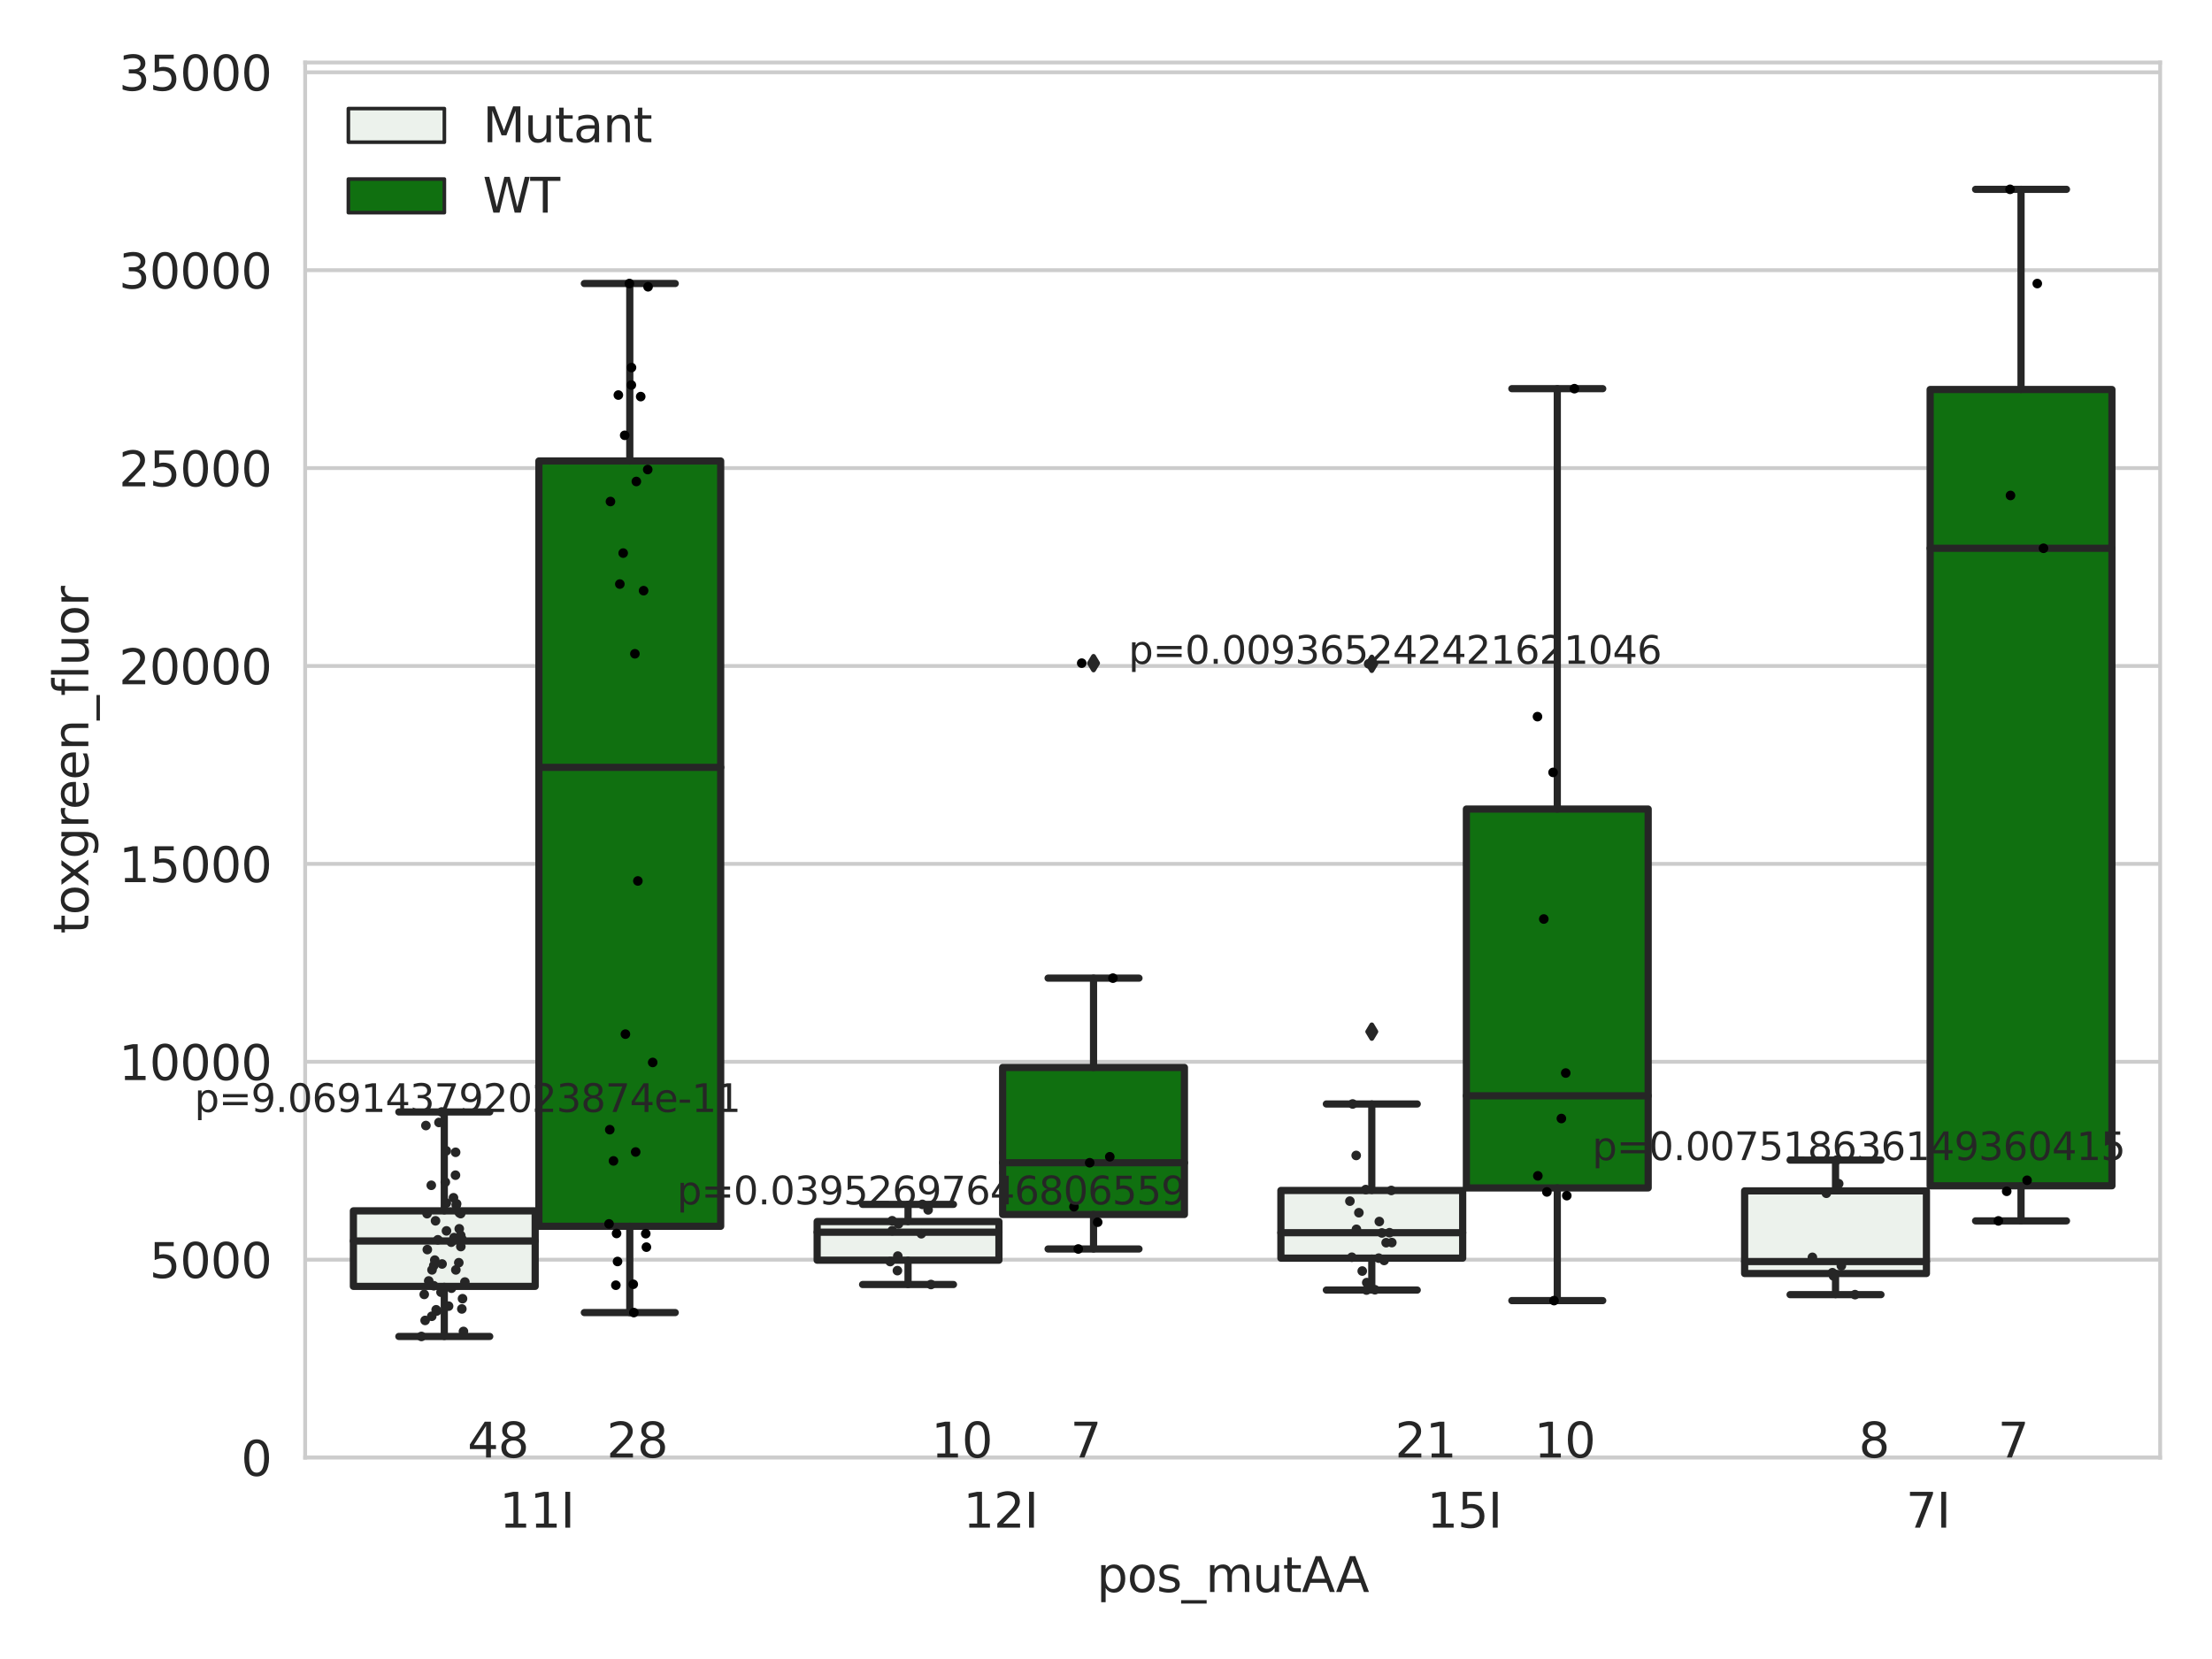 <?xml version="1.0" encoding="utf-8" standalone="no"?>
<!DOCTYPE svg PUBLIC "-//W3C//DTD SVG 1.1//EN"
  "http://www.w3.org/Graphics/SVG/1.1/DTD/svg11.dtd">
<svg xmlns:xlink="http://www.w3.org/1999/xlink" width="460.8pt" height="345.6pt" viewBox="0 0 460.8 345.6" xmlns="http://www.w3.org/2000/svg" version="1.1">
 <defs>
  <style type="text/css">*{stroke-linejoin: round; stroke-linecap: butt}</style>
 </defs>
 <g id="figure_1">
  <g id="patch_1">
   <path d="M 0 345.6 
L 460.8 345.6 
L 460.8 0 
L 0 0 
z
" style="fill: #ffffff"/>
  </g>
  <g id="axes_1">
   <g id="patch_2">
    <path d="M 63.571 303.64 
L 450 303.64 
L 450 13.022 
L 63.571 13.022 
z
" style="fill: #ffffff"/>
   </g>
   <g id="matplotlib.axis_1">
    <g id="xtick_1">
     <g id="text_1">
      <!-- 11I -->
      <g style="fill: #262626" transform="translate(104.037 318.238) scale(0.1 -0.1)">
       <defs>
        <path id="DejaVuSans-31" d="M 794 531 
L 1825 531 
L 1825 4091 
L 703 3866 
L 703 4441 
L 1819 4666 
L 2450 4666 
L 2450 531 
L 3481 531 
L 3481 0 
L 794 0 
L 794 531 
z
" transform="scale(0.016)"/>
        <path id="DejaVuSans-49" d="M 628 4666 
L 1259 4666 
L 1259 0 
L 628 0 
L 628 4666 
z
" transform="scale(0.016)"/>
       </defs>
       <use xlink:href="#DejaVuSans-31"/>
       <use xlink:href="#DejaVuSans-31" x="63.623"/>
       <use xlink:href="#DejaVuSans-49" x="127.246"/>
      </g>
     </g>
    </g>
    <g id="xtick_2">
     <g id="text_2">
      <!-- 12I -->
      <g style="fill: #262626" transform="translate(200.645 318.238) scale(0.1 -0.1)">
       <defs>
        <path id="DejaVuSans-32" d="M 1228 531 
L 3431 531 
L 3431 0 
L 469 0 
L 469 531 
Q 828 903 1448 1529 
Q 2069 2156 2228 2338 
Q 2531 2678 2651 2914 
Q 2772 3150 2772 3378 
Q 2772 3750 2511 3984 
Q 2250 4219 1831 4219 
Q 1534 4219 1204 4116 
Q 875 4013 500 3803 
L 500 4441 
Q 881 4594 1212 4672 
Q 1544 4750 1819 4750 
Q 2544 4750 2975 4387 
Q 3406 4025 3406 3419 
Q 3406 3131 3298 2873 
Q 3191 2616 2906 2266 
Q 2828 2175 2409 1742 
Q 1991 1309 1228 531 
z
" transform="scale(0.016)"/>
       </defs>
       <use xlink:href="#DejaVuSans-31"/>
       <use xlink:href="#DejaVuSans-32" x="63.623"/>
       <use xlink:href="#DejaVuSans-49" x="127.246"/>
      </g>
     </g>
    </g>
    <g id="xtick_3">
     <g id="text_3">
      <!-- 15I -->
      <g style="fill: #262626" transform="translate(297.252 318.238) scale(0.1 -0.1)">
       <defs>
        <path id="DejaVuSans-35" d="M 691 4666 
L 3169 4666 
L 3169 4134 
L 1269 4134 
L 1269 2991 
Q 1406 3038 1543 3061 
Q 1681 3084 1819 3084 
Q 2600 3084 3056 2656 
Q 3513 2228 3513 1497 
Q 3513 744 3044 326 
Q 2575 -91 1722 -91 
Q 1428 -91 1123 -41 
Q 819 9 494 109 
L 494 744 
Q 775 591 1075 516 
Q 1375 441 1709 441 
Q 2250 441 2565 725 
Q 2881 1009 2881 1497 
Q 2881 1984 2565 2268 
Q 2250 2553 1709 2553 
Q 1456 2553 1204 2497 
Q 953 2441 691 2322 
L 691 4666 
z
" transform="scale(0.016)"/>
       </defs>
       <use xlink:href="#DejaVuSans-31"/>
       <use xlink:href="#DejaVuSans-35" x="63.623"/>
       <use xlink:href="#DejaVuSans-49" x="127.246"/>
      </g>
     </g>
    </g>
    <g id="xtick_4">
     <g id="text_4">
      <!-- 7I -->
      <g style="fill: #262626" transform="translate(397.04 318.238) scale(0.1 -0.1)">
       <defs>
        <path id="DejaVuSans-37" d="M 525 4666 
L 3525 4666 
L 3525 4397 
L 1831 0 
L 1172 0 
L 2766 4134 
L 525 4134 
L 525 4666 
z
" transform="scale(0.016)"/>
       </defs>
       <use xlink:href="#DejaVuSans-37"/>
       <use xlink:href="#DejaVuSans-49" x="63.623"/>
      </g>
     </g>
    </g>
    <g id="text_5">
     <!-- pos_mutAA -->
     <g style="fill: #262626" transform="translate(228.47 331.638) scale(0.1 -0.1)">
      <defs>
       <path id="DejaVuSans-70" d="M 1159 525 
L 1159 -1331 
L 581 -1331 
L 581 3500 
L 1159 3500 
L 1159 2969 
Q 1341 3281 1617 3432 
Q 1894 3584 2278 3584 
Q 2916 3584 3314 3078 
Q 3713 2572 3713 1747 
Q 3713 922 3314 415 
Q 2916 -91 2278 -91 
Q 1894 -91 1617 61 
Q 1341 213 1159 525 
z
M 3116 1747 
Q 3116 2381 2855 2742 
Q 2594 3103 2138 3103 
Q 1681 3103 1420 2742 
Q 1159 2381 1159 1747 
Q 1159 1113 1420 752 
Q 1681 391 2138 391 
Q 2594 391 2855 752 
Q 3116 1113 3116 1747 
z
" transform="scale(0.016)"/>
       <path id="DejaVuSans-6f" d="M 1959 3097 
Q 1497 3097 1228 2736 
Q 959 2375 959 1747 
Q 959 1119 1226 758 
Q 1494 397 1959 397 
Q 2419 397 2687 759 
Q 2956 1122 2956 1747 
Q 2956 2369 2687 2733 
Q 2419 3097 1959 3097 
z
M 1959 3584 
Q 2709 3584 3137 3096 
Q 3566 2609 3566 1747 
Q 3566 888 3137 398 
Q 2709 -91 1959 -91 
Q 1206 -91 779 398 
Q 353 888 353 1747 
Q 353 2609 779 3096 
Q 1206 3584 1959 3584 
z
" transform="scale(0.016)"/>
       <path id="DejaVuSans-73" d="M 2834 3397 
L 2834 2853 
Q 2591 2978 2328 3040 
Q 2066 3103 1784 3103 
Q 1356 3103 1142 2972 
Q 928 2841 928 2578 
Q 928 2378 1081 2264 
Q 1234 2150 1697 2047 
L 1894 2003 
Q 2506 1872 2764 1633 
Q 3022 1394 3022 966 
Q 3022 478 2636 193 
Q 2250 -91 1575 -91 
Q 1294 -91 989 -36 
Q 684 19 347 128 
L 347 722 
Q 666 556 975 473 
Q 1284 391 1588 391 
Q 1994 391 2212 530 
Q 2431 669 2431 922 
Q 2431 1156 2273 1281 
Q 2116 1406 1581 1522 
L 1381 1569 
Q 847 1681 609 1914 
Q 372 2147 372 2553 
Q 372 3047 722 3315 
Q 1072 3584 1716 3584 
Q 2034 3584 2315 3537 
Q 2597 3491 2834 3397 
z
" transform="scale(0.016)"/>
       <path id="DejaVuSans-5f" d="M 3263 -1063 
L 3263 -1509 
L -63 -1509 
L -63 -1063 
L 3263 -1063 
z
" transform="scale(0.016)"/>
       <path id="DejaVuSans-6d" d="M 3328 2828 
Q 3544 3216 3844 3400 
Q 4144 3584 4550 3584 
Q 5097 3584 5394 3201 
Q 5691 2819 5691 2113 
L 5691 0 
L 5113 0 
L 5113 2094 
Q 5113 2597 4934 2840 
Q 4756 3084 4391 3084 
Q 3944 3084 3684 2787 
Q 3425 2491 3425 1978 
L 3425 0 
L 2847 0 
L 2847 2094 
Q 2847 2600 2669 2842 
Q 2491 3084 2119 3084 
Q 1678 3084 1418 2786 
Q 1159 2488 1159 1978 
L 1159 0 
L 581 0 
L 581 3500 
L 1159 3500 
L 1159 2956 
Q 1356 3278 1631 3431 
Q 1906 3584 2284 3584 
Q 2666 3584 2933 3390 
Q 3200 3197 3328 2828 
z
" transform="scale(0.016)"/>
       <path id="DejaVuSans-75" d="M 544 1381 
L 544 3500 
L 1119 3500 
L 1119 1403 
Q 1119 906 1312 657 
Q 1506 409 1894 409 
Q 2359 409 2629 706 
Q 2900 1003 2900 1516 
L 2900 3500 
L 3475 3500 
L 3475 0 
L 2900 0 
L 2900 538 
Q 2691 219 2414 64 
Q 2138 -91 1772 -91 
Q 1169 -91 856 284 
Q 544 659 544 1381 
z
M 1991 3584 
L 1991 3584 
z
" transform="scale(0.016)"/>
       <path id="DejaVuSans-74" d="M 1172 4494 
L 1172 3500 
L 2356 3500 
L 2356 3053 
L 1172 3053 
L 1172 1153 
Q 1172 725 1289 603 
Q 1406 481 1766 481 
L 2356 481 
L 2356 0 
L 1766 0 
Q 1100 0 847 248 
Q 594 497 594 1153 
L 594 3053 
L 172 3053 
L 172 3500 
L 594 3500 
L 594 4494 
L 1172 4494 
z
" transform="scale(0.016)"/>
       <path id="DejaVuSans-41" d="M 2188 4044 
L 1331 1722 
L 3047 1722 
L 2188 4044 
z
M 1831 4666 
L 2547 4666 
L 4325 0 
L 3669 0 
L 3244 1197 
L 1141 1197 
L 716 0 
L 50 0 
L 1831 4666 
z
" transform="scale(0.016)"/>
      </defs>
      <use xlink:href="#DejaVuSans-70"/>
      <use xlink:href="#DejaVuSans-6f" x="63.477"/>
      <use xlink:href="#DejaVuSans-73" x="124.658"/>
      <use xlink:href="#DejaVuSans-5f" x="176.758"/>
      <use xlink:href="#DejaVuSans-6d" x="226.758"/>
      <use xlink:href="#DejaVuSans-75" x="324.17"/>
      <use xlink:href="#DejaVuSans-74" x="387.549"/>
      <use xlink:href="#DejaVuSans-41" x="426.758"/>
      <use xlink:href="#DejaVuSans-41" x="497.916"/>
     </g>
    </g>
   </g>
   <g id="matplotlib.axis_2">
    <g id="ytick_1">
     <g id="line2d_1">
      <path d="M 63.571 303.64 
L 450 303.64 
" clip-path="url(#p05a8612103)" style="fill: none; stroke: #cccccc; stroke-width: 0.8; stroke-linecap: round"/>
     </g>
     <g id="text_6">
      <!-- 0 -->
      <g style="fill: #262626" transform="translate(50.209 307.439) scale(0.1 -0.1)">
       <defs>
        <path id="DejaVuSans-30" d="M 2034 4250 
Q 1547 4250 1301 3770 
Q 1056 3291 1056 2328 
Q 1056 1369 1301 889 
Q 1547 409 2034 409 
Q 2525 409 2770 889 
Q 3016 1369 3016 2328 
Q 3016 3291 2770 3770 
Q 2525 4250 2034 4250 
z
M 2034 4750 
Q 2819 4750 3233 4129 
Q 3647 3509 3647 2328 
Q 3647 1150 3233 529 
Q 2819 -91 2034 -91 
Q 1250 -91 836 529 
Q 422 1150 422 2328 
Q 422 3509 836 4129 
Q 1250 4750 2034 4750 
z
" transform="scale(0.016)"/>
       </defs>
       <use xlink:href="#DejaVuSans-30"/>
      </g>
     </g>
    </g>
    <g id="ytick_2">
     <g id="line2d_2">
      <path d="M 63.571 262.414 
L 450 262.414 
" clip-path="url(#p05a8612103)" style="fill: none; stroke: #cccccc; stroke-width: 0.8; stroke-linecap: round"/>
     </g>
     <g id="text_7">
      <!-- 5000 -->
      <g style="fill: #262626" transform="translate(31.121 266.214) scale(0.1 -0.1)">
       <use xlink:href="#DejaVuSans-35"/>
       <use xlink:href="#DejaVuSans-30" x="63.623"/>
       <use xlink:href="#DejaVuSans-30" x="127.246"/>
       <use xlink:href="#DejaVuSans-30" x="190.869"/>
      </g>
     </g>
    </g>
    <g id="ytick_3">
     <g id="line2d_3">
      <path d="M 63.571 221.189 
L 450 221.189 
" clip-path="url(#p05a8612103)" style="fill: none; stroke: #cccccc; stroke-width: 0.8; stroke-linecap: round"/>
     </g>
     <g id="text_8">
      <!-- 10000 -->
      <g style="fill: #262626" transform="translate(24.759 224.988) scale(0.1 -0.1)">
       <use xlink:href="#DejaVuSans-31"/>
       <use xlink:href="#DejaVuSans-30" x="63.623"/>
       <use xlink:href="#DejaVuSans-30" x="127.246"/>
       <use xlink:href="#DejaVuSans-30" x="190.869"/>
       <use xlink:href="#DejaVuSans-30" x="254.492"/>
      </g>
     </g>
    </g>
    <g id="ytick_4">
     <g id="line2d_4">
      <path d="M 63.571 179.963 
L 450 179.963 
" clip-path="url(#p05a8612103)" style="fill: none; stroke: #cccccc; stroke-width: 0.8; stroke-linecap: round"/>
     </g>
     <g id="text_9">
      <!-- 15000 -->
      <g style="fill: #262626" transform="translate(24.759 183.762) scale(0.1 -0.1)">
       <use xlink:href="#DejaVuSans-31"/>
       <use xlink:href="#DejaVuSans-35" x="63.623"/>
       <use xlink:href="#DejaVuSans-30" x="127.246"/>
       <use xlink:href="#DejaVuSans-30" x="190.869"/>
       <use xlink:href="#DejaVuSans-30" x="254.492"/>
      </g>
     </g>
    </g>
    <g id="ytick_5">
     <g id="line2d_5">
      <path d="M 63.571 138.738 
L 450 138.738 
" clip-path="url(#p05a8612103)" style="fill: none; stroke: #cccccc; stroke-width: 0.8; stroke-linecap: round"/>
     </g>
     <g id="text_10">
      <!-- 20000 -->
      <g style="fill: #262626" transform="translate(24.759 142.537) scale(0.1 -0.1)">
       <use xlink:href="#DejaVuSans-32"/>
       <use xlink:href="#DejaVuSans-30" x="63.623"/>
       <use xlink:href="#DejaVuSans-30" x="127.246"/>
       <use xlink:href="#DejaVuSans-30" x="190.869"/>
       <use xlink:href="#DejaVuSans-30" x="254.492"/>
      </g>
     </g>
    </g>
    <g id="ytick_6">
     <g id="line2d_6">
      <path d="M 63.571 97.512 
L 450 97.512 
" clip-path="url(#p05a8612103)" style="fill: none; stroke: #cccccc; stroke-width: 0.8; stroke-linecap: round"/>
     </g>
     <g id="text_11">
      <!-- 25000 -->
      <g style="fill: #262626" transform="translate(24.759 101.311) scale(0.1 -0.1)">
       <use xlink:href="#DejaVuSans-32"/>
       <use xlink:href="#DejaVuSans-35" x="63.623"/>
       <use xlink:href="#DejaVuSans-30" x="127.246"/>
       <use xlink:href="#DejaVuSans-30" x="190.869"/>
       <use xlink:href="#DejaVuSans-30" x="254.492"/>
      </g>
     </g>
    </g>
    <g id="ytick_7">
     <g id="line2d_7">
      <path d="M 63.571 56.286 
L 450 56.286 
" clip-path="url(#p05a8612103)" style="fill: none; stroke: #cccccc; stroke-width: 0.8; stroke-linecap: round"/>
     </g>
     <g id="text_12">
      <!-- 30000 -->
      <g style="fill: #262626" transform="translate(24.759 60.085) scale(0.1 -0.1)">
       <defs>
        <path id="DejaVuSans-33" d="M 2597 2516 
Q 3050 2419 3304 2112 
Q 3559 1806 3559 1356 
Q 3559 666 3084 287 
Q 2609 -91 1734 -91 
Q 1441 -91 1130 -33 
Q 819 25 488 141 
L 488 750 
Q 750 597 1062 519 
Q 1375 441 1716 441 
Q 2309 441 2620 675 
Q 2931 909 2931 1356 
Q 2931 1769 2642 2001 
Q 2353 2234 1838 2234 
L 1294 2234 
L 1294 2753 
L 1863 2753 
Q 2328 2753 2575 2939 
Q 2822 3125 2822 3475 
Q 2822 3834 2567 4026 
Q 2313 4219 1838 4219 
Q 1578 4219 1281 4162 
Q 984 4106 628 3988 
L 628 4550 
Q 988 4650 1302 4700 
Q 1616 4750 1894 4750 
Q 2613 4750 3031 4423 
Q 3450 4097 3450 3541 
Q 3450 3153 3228 2886 
Q 3006 2619 2597 2516 
z
" transform="scale(0.016)"/>
       </defs>
       <use xlink:href="#DejaVuSans-33"/>
       <use xlink:href="#DejaVuSans-30" x="63.623"/>
       <use xlink:href="#DejaVuSans-30" x="127.246"/>
       <use xlink:href="#DejaVuSans-30" x="190.869"/>
       <use xlink:href="#DejaVuSans-30" x="254.492"/>
      </g>
     </g>
    </g>
    <g id="ytick_8">
     <g id="line2d_8">
      <path d="M 63.571 15.061 
L 450 15.061 
" clip-path="url(#p05a8612103)" style="fill: none; stroke: #cccccc; stroke-width: 0.8; stroke-linecap: round"/>
     </g>
     <g id="text_13">
      <!-- 35000 -->
      <g style="fill: #262626" transform="translate(24.759 18.86) scale(0.1 -0.1)">
       <use xlink:href="#DejaVuSans-33"/>
       <use xlink:href="#DejaVuSans-35" x="63.623"/>
       <use xlink:href="#DejaVuSans-30" x="127.246"/>
       <use xlink:href="#DejaVuSans-30" x="190.869"/>
       <use xlink:href="#DejaVuSans-30" x="254.492"/>
      </g>
     </g>
    </g>
    <g id="text_14">
     <!-- toxgreen_fluor -->
     <g style="fill: #262626" transform="translate(18.401 194.526) rotate(-90) scale(0.1 -0.1)">
      <defs>
       <path id="DejaVuSans-78" d="M 3513 3500 
L 2247 1797 
L 3578 0 
L 2900 0 
L 1881 1375 
L 863 0 
L 184 0 
L 1544 1831 
L 300 3500 
L 978 3500 
L 1906 2253 
L 2834 3500 
L 3513 3500 
z
" transform="scale(0.016)"/>
       <path id="DejaVuSans-67" d="M 2906 1791 
Q 2906 2416 2648 2759 
Q 2391 3103 1925 3103 
Q 1463 3103 1205 2759 
Q 947 2416 947 1791 
Q 947 1169 1205 825 
Q 1463 481 1925 481 
Q 2391 481 2648 825 
Q 2906 1169 2906 1791 
z
M 3481 434 
Q 3481 -459 3084 -895 
Q 2688 -1331 1869 -1331 
Q 1566 -1331 1297 -1286 
Q 1028 -1241 775 -1147 
L 775 -588 
Q 1028 -725 1275 -790 
Q 1522 -856 1778 -856 
Q 2344 -856 2625 -561 
Q 2906 -266 2906 331 
L 2906 616 
Q 2728 306 2450 153 
Q 2172 0 1784 0 
Q 1141 0 747 490 
Q 353 981 353 1791 
Q 353 2603 747 3093 
Q 1141 3584 1784 3584 
Q 2172 3584 2450 3431 
Q 2728 3278 2906 2969 
L 2906 3500 
L 3481 3500 
L 3481 434 
z
" transform="scale(0.016)"/>
       <path id="DejaVuSans-72" d="M 2631 2963 
Q 2534 3019 2420 3045 
Q 2306 3072 2169 3072 
Q 1681 3072 1420 2755 
Q 1159 2438 1159 1844 
L 1159 0 
L 581 0 
L 581 3500 
L 1159 3500 
L 1159 2956 
Q 1341 3275 1631 3429 
Q 1922 3584 2338 3584 
Q 2397 3584 2469 3576 
Q 2541 3569 2628 3553 
L 2631 2963 
z
" transform="scale(0.016)"/>
       <path id="DejaVuSans-65" d="M 3597 1894 
L 3597 1613 
L 953 1613 
Q 991 1019 1311 708 
Q 1631 397 2203 397 
Q 2534 397 2845 478 
Q 3156 559 3463 722 
L 3463 178 
Q 3153 47 2828 -22 
Q 2503 -91 2169 -91 
Q 1331 -91 842 396 
Q 353 884 353 1716 
Q 353 2575 817 3079 
Q 1281 3584 2069 3584 
Q 2775 3584 3186 3129 
Q 3597 2675 3597 1894 
z
M 3022 2063 
Q 3016 2534 2758 2815 
Q 2500 3097 2075 3097 
Q 1594 3097 1305 2825 
Q 1016 2553 972 2059 
L 3022 2063 
z
" transform="scale(0.016)"/>
       <path id="DejaVuSans-6e" d="M 3513 2113 
L 3513 0 
L 2938 0 
L 2938 2094 
Q 2938 2591 2744 2837 
Q 2550 3084 2163 3084 
Q 1697 3084 1428 2787 
Q 1159 2491 1159 1978 
L 1159 0 
L 581 0 
L 581 3500 
L 1159 3500 
L 1159 2956 
Q 1366 3272 1645 3428 
Q 1925 3584 2291 3584 
Q 2894 3584 3203 3211 
Q 3513 2838 3513 2113 
z
" transform="scale(0.016)"/>
       <path id="DejaVuSans-66" d="M 2375 4863 
L 2375 4384 
L 1825 4384 
Q 1516 4384 1395 4259 
Q 1275 4134 1275 3809 
L 1275 3500 
L 2222 3500 
L 2222 3053 
L 1275 3053 
L 1275 0 
L 697 0 
L 697 3053 
L 147 3053 
L 147 3500 
L 697 3500 
L 697 3744 
Q 697 4328 969 4595 
Q 1241 4863 1831 4863 
L 2375 4863 
z
" transform="scale(0.016)"/>
       <path id="DejaVuSans-6c" d="M 603 4863 
L 1178 4863 
L 1178 0 
L 603 0 
L 603 4863 
z
" transform="scale(0.016)"/>
      </defs>
      <use xlink:href="#DejaVuSans-74"/>
      <use xlink:href="#DejaVuSans-6f" x="39.209"/>
      <use xlink:href="#DejaVuSans-78" x="97.266"/>
      <use xlink:href="#DejaVuSans-67" x="156.445"/>
      <use xlink:href="#DejaVuSans-72" x="219.922"/>
      <use xlink:href="#DejaVuSans-65" x="258.785"/>
      <use xlink:href="#DejaVuSans-65" x="320.309"/>
      <use xlink:href="#DejaVuSans-6e" x="381.832"/>
      <use xlink:href="#DejaVuSans-5f" x="445.211"/>
      <use xlink:href="#DejaVuSans-66" x="495.211"/>
      <use xlink:href="#DejaVuSans-6c" x="530.416"/>
      <use xlink:href="#DejaVuSans-75" x="558.199"/>
      <use xlink:href="#DejaVuSans-6f" x="621.578"/>
      <use xlink:href="#DejaVuSans-72" x="682.76"/>
     </g>
    </g>
   </g>
   <g id="patch_3">
    <path d="M 73.618 267.972 
L 111.488 267.972 
L 111.488 252.242 
L 73.618 252.242 
L 73.618 267.972 
z
" clip-path="url(#p05a8612103)" style="fill: #ecf2ec; stroke: #262626; stroke-width: 1.5; stroke-linejoin: miter"/>
   </g>
   <g id="patch_4">
    <path d="M 112.261 255.458 
L 150.131 255.458 
L 150.131 96.033 
L 112.261 96.033 
L 112.261 255.458 
z
" clip-path="url(#p05a8612103)" style="fill: #107010; stroke: #262626; stroke-width: 1.5; stroke-linejoin: miter"/>
   </g>
   <g id="patch_5">
    <path d="M 170.226 262.521 
L 208.096 262.521 
L 208.096 254.466 
L 170.226 254.466 
L 170.226 262.521 
z
" clip-path="url(#p05a8612103)" style="fill: #ecf2ec; stroke: #262626; stroke-width: 1.5; stroke-linejoin: miter"/>
   </g>
   <g id="patch_6">
    <path d="M 208.868 252.997 
L 246.738 252.997 
L 246.738 222.371 
L 208.868 222.371 
L 208.868 252.997 
z
" clip-path="url(#p05a8612103)" style="fill: #107010; stroke: #262626; stroke-width: 1.5; stroke-linejoin: miter"/>
   </g>
   <g id="patch_7">
    <path d="M 266.833 262.092 
L 304.703 262.092 
L 304.703 247.993 
L 266.833 247.993 
L 266.833 262.092 
z
" clip-path="url(#p05a8612103)" style="fill: #ecf2ec; stroke: #262626; stroke-width: 1.5; stroke-linejoin: miter"/>
   </g>
   <g id="patch_8">
    <path d="M 305.476 247.465 
L 343.346 247.465 
L 343.346 168.54 
L 305.476 168.54 
L 305.476 247.465 
z
" clip-path="url(#p05a8612103)" style="fill: #107010; stroke: #262626; stroke-width: 1.5; stroke-linejoin: miter"/>
   </g>
   <g id="patch_9">
    <path d="M 363.44 265.298 
L 401.31 265.298 
L 401.31 248.078 
L 363.44 248.078 
L 363.44 265.298 
z
" clip-path="url(#p05a8612103)" style="fill: #ecf2ec; stroke: #262626; stroke-width: 1.5; stroke-linejoin: miter"/>
   </g>
   <g id="patch_10">
    <path d="M 402.083 247.021 
L 439.953 247.021 
L 439.953 81.141 
L 402.083 81.141 
L 402.083 247.021 
z
" clip-path="url(#p05a8612103)" style="fill: #107010; stroke: #262626; stroke-width: 1.5; stroke-linejoin: miter"/>
   </g>
   <g id="patch_11">
    <path d="M 111.875 303.64 
L 111.875 303.64 
L 111.875 303.64 
L 111.875 303.64 
z
" clip-path="url(#p05a8612103)" style="fill: #ecf2ec; stroke: #262626; stroke-width: 0.75; stroke-linejoin: miter"/>
   </g>
   <g id="patch_12">
    <path d="M 111.875 303.64 
L 111.875 303.64 
L 111.875 303.64 
L 111.875 303.64 
z
" clip-path="url(#p05a8612103)" style="fill: #107010; stroke: #262626; stroke-width: 0.75; stroke-linejoin: miter"/>
   </g>
   <g id="PathCollection_1"/>
   <g id="PathCollection_2"/>
   <g id="line2d_9">
    <path d="M 92.553 267.972 
L 92.553 278.405 
" clip-path="url(#p05a8612103)" style="fill: none; stroke: #262626; stroke-width: 1.5; stroke-linecap: round"/>
   </g>
   <g id="line2d_10">
    <path d="M 92.553 252.242 
L 92.553 231.641 
" clip-path="url(#p05a8612103)" style="fill: none; stroke: #262626; stroke-width: 1.5; stroke-linecap: round"/>
   </g>
   <g id="line2d_11">
    <path d="M 83.086 278.405 
L 102.021 278.405 
" clip-path="url(#p05a8612103)" style="fill: none; stroke: #262626; stroke-width: 1.5; stroke-linecap: round"/>
   </g>
   <g id="line2d_12">
    <path d="M 83.086 231.641 
L 102.021 231.641 
" clip-path="url(#p05a8612103)" style="fill: none; stroke: #262626; stroke-width: 1.5; stroke-linecap: round"/>
   </g>
   <g id="line2d_13"/>
   <g id="line2d_14">
    <path d="M 131.196 255.458 
L 131.196 273.432 
" clip-path="url(#p05a8612103)" style="fill: none; stroke: #262626; stroke-width: 1.5; stroke-linecap: round"/>
   </g>
   <g id="line2d_15">
    <path d="M 131.196 96.033 
L 131.196 59.06 
" clip-path="url(#p05a8612103)" style="fill: none; stroke: #262626; stroke-width: 1.5; stroke-linecap: round"/>
   </g>
   <g id="line2d_16">
    <path d="M 121.729 273.432 
L 140.664 273.432 
" clip-path="url(#p05a8612103)" style="fill: none; stroke: #262626; stroke-width: 1.5; stroke-linecap: round"/>
   </g>
   <g id="line2d_17">
    <path d="M 121.729 59.06 
L 140.664 59.06 
" clip-path="url(#p05a8612103)" style="fill: none; stroke: #262626; stroke-width: 1.5; stroke-linecap: round"/>
   </g>
   <g id="line2d_18"/>
   <g id="line2d_19">
    <path d="M 189.161 262.521 
L 189.161 267.588 
" clip-path="url(#p05a8612103)" style="fill: none; stroke: #262626; stroke-width: 1.5; stroke-linecap: round"/>
   </g>
   <g id="line2d_20">
    <path d="M 189.161 254.466 
L 189.161 250.892 
" clip-path="url(#p05a8612103)" style="fill: none; stroke: #262626; stroke-width: 1.5; stroke-linecap: round"/>
   </g>
   <g id="line2d_21">
    <path d="M 179.693 267.588 
L 198.628 267.588 
" clip-path="url(#p05a8612103)" style="fill: none; stroke: #262626; stroke-width: 1.5; stroke-linecap: round"/>
   </g>
   <g id="line2d_22">
    <path d="M 179.693 250.892 
L 198.628 250.892 
" clip-path="url(#p05a8612103)" style="fill: none; stroke: #262626; stroke-width: 1.5; stroke-linecap: round"/>
   </g>
   <g id="line2d_23"/>
   <g id="line2d_24">
    <path d="M 227.803 252.997 
L 227.803 260.186 
" clip-path="url(#p05a8612103)" style="fill: none; stroke: #262626; stroke-width: 1.5; stroke-linecap: round"/>
   </g>
   <g id="line2d_25">
    <path d="M 227.803 222.371 
L 227.803 203.765 
" clip-path="url(#p05a8612103)" style="fill: none; stroke: #262626; stroke-width: 1.5; stroke-linecap: round"/>
   </g>
   <g id="line2d_26">
    <path d="M 218.336 260.186 
L 237.271 260.186 
" clip-path="url(#p05a8612103)" style="fill: none; stroke: #262626; stroke-width: 1.5; stroke-linecap: round"/>
   </g>
   <g id="line2d_27">
    <path d="M 218.336 203.765 
L 237.271 203.765 
" clip-path="url(#p05a8612103)" style="fill: none; stroke: #262626; stroke-width: 1.5; stroke-linecap: round"/>
   </g>
   <g id="line2d_28">
    <defs>
     <path id="mc800bccfc3" d="M -0 1.414 
L 0.849 0 
L 0 -1.414 
L -0.849 -0 
z
" style="stroke: #262626; stroke-linejoin: miter"/>
    </defs>
    <g clip-path="url(#p05a8612103)">
     <use xlink:href="#mc800bccfc3" x="227.803" y="138.147" style="fill: #262626; stroke: #262626; stroke-linejoin: miter"/>
    </g>
   </g>
   <g id="line2d_29">
    <path d="M 285.768 262.092 
L 285.768 268.743 
" clip-path="url(#p05a8612103)" style="fill: none; stroke: #262626; stroke-width: 1.5; stroke-linecap: round"/>
   </g>
   <g id="line2d_30">
    <path d="M 285.768 247.993 
L 285.768 229.979 
" clip-path="url(#p05a8612103)" style="fill: none; stroke: #262626; stroke-width: 1.5; stroke-linecap: round"/>
   </g>
   <g id="line2d_31">
    <path d="M 276.3 268.743 
L 295.235 268.743 
" clip-path="url(#p05a8612103)" style="fill: none; stroke: #262626; stroke-width: 1.5; stroke-linecap: round"/>
   </g>
   <g id="line2d_32">
    <path d="M 276.3 229.979 
L 295.235 229.979 
" clip-path="url(#p05a8612103)" style="fill: none; stroke: #262626; stroke-width: 1.5; stroke-linecap: round"/>
   </g>
   <g id="line2d_33">
    <g clip-path="url(#p05a8612103)">
     <use xlink:href="#mc800bccfc3" x="285.768" y="214.913" style="fill: #262626; stroke: #262626; stroke-linejoin: miter"/>
     <use xlink:href="#mc800bccfc3" x="285.768" y="138.283" style="fill: #262626; stroke: #262626; stroke-linejoin: miter"/>
    </g>
   </g>
   <g id="line2d_34">
    <path d="M 324.411 247.465 
L 324.411 270.941 
" clip-path="url(#p05a8612103)" style="fill: none; stroke: #262626; stroke-width: 1.5; stroke-linecap: round"/>
   </g>
   <g id="line2d_35">
    <path d="M 324.411 168.54 
L 324.411 80.967 
" clip-path="url(#p05a8612103)" style="fill: none; stroke: #262626; stroke-width: 1.5; stroke-linecap: round"/>
   </g>
   <g id="line2d_36">
    <path d="M 314.943 270.941 
L 333.878 270.941 
" clip-path="url(#p05a8612103)" style="fill: none; stroke: #262626; stroke-width: 1.5; stroke-linecap: round"/>
   </g>
   <g id="line2d_37">
    <path d="M 314.943 80.967 
L 333.878 80.967 
" clip-path="url(#p05a8612103)" style="fill: none; stroke: #262626; stroke-width: 1.5; stroke-linecap: round"/>
   </g>
   <g id="line2d_38"/>
   <g id="line2d_39">
    <path d="M 382.375 265.298 
L 382.375 269.697 
" clip-path="url(#p05a8612103)" style="fill: none; stroke: #262626; stroke-width: 1.5; stroke-linecap: round"/>
   </g>
   <g id="line2d_40">
    <path d="M 382.375 248.078 
L 382.375 241.673 
" clip-path="url(#p05a8612103)" style="fill: none; stroke: #262626; stroke-width: 1.5; stroke-linecap: round"/>
   </g>
   <g id="line2d_41">
    <path d="M 372.907 269.697 
L 391.842 269.697 
" clip-path="url(#p05a8612103)" style="fill: none; stroke: #262626; stroke-width: 1.5; stroke-linecap: round"/>
   </g>
   <g id="line2d_42">
    <path d="M 372.907 241.673 
L 391.842 241.673 
" clip-path="url(#p05a8612103)" style="fill: none; stroke: #262626; stroke-width: 1.5; stroke-linecap: round"/>
   </g>
   <g id="line2d_43"/>
   <g id="line2d_44">
    <path d="M 421.018 247.021 
L 421.018 254.332 
" clip-path="url(#p05a8612103)" style="fill: none; stroke: #262626; stroke-width: 1.5; stroke-linecap: round"/>
   </g>
   <g id="line2d_45">
    <path d="M 421.018 81.141 
L 421.018 39.442 
" clip-path="url(#p05a8612103)" style="fill: none; stroke: #262626; stroke-width: 1.5; stroke-linecap: round"/>
   </g>
   <g id="line2d_46">
    <path d="M 411.55 254.332 
L 430.485 254.332 
" clip-path="url(#p05a8612103)" style="fill: none; stroke: #262626; stroke-width: 1.5; stroke-linecap: round"/>
   </g>
   <g id="line2d_47">
    <path d="M 411.55 39.442 
L 430.485 39.442 
" clip-path="url(#p05a8612103)" style="fill: none; stroke: #262626; stroke-width: 1.5; stroke-linecap: round"/>
   </g>
   <g id="line2d_48"/>
   <g id="line2d_49">
    <path d="M 73.618 258.521 
L 111.488 258.521 
" clip-path="url(#p05a8612103)" style="fill: none; stroke: #262626; stroke-width: 1.5; stroke-linecap: round"/>
   </g>
   <g id="line2d_50">
    <path d="M 112.261 159.855 
L 150.131 159.855 
" clip-path="url(#p05a8612103)" style="fill: none; stroke: #262626; stroke-width: 1.5; stroke-linecap: round"/>
   </g>
   <g id="line2d_51">
    <path d="M 170.226 256.69 
L 208.096 256.69 
" clip-path="url(#p05a8612103)" style="fill: none; stroke: #262626; stroke-width: 1.5; stroke-linecap: round"/>
   </g>
   <g id="line2d_52">
    <path d="M 208.868 242.222 
L 246.738 242.222 
" clip-path="url(#p05a8612103)" style="fill: none; stroke: #262626; stroke-width: 1.5; stroke-linecap: round"/>
   </g>
   <g id="line2d_53">
    <path d="M 266.833 256.793 
L 304.703 256.793 
" clip-path="url(#p05a8612103)" style="fill: none; stroke: #262626; stroke-width: 1.5; stroke-linecap: round"/>
   </g>
   <g id="line2d_54">
    <path d="M 305.476 228.27 
L 343.346 228.27 
" clip-path="url(#p05a8612103)" style="fill: none; stroke: #262626; stroke-width: 1.5; stroke-linecap: round"/>
   </g>
   <g id="line2d_55">
    <path d="M 363.44 262.802 
L 401.31 262.802 
" clip-path="url(#p05a8612103)" style="fill: none; stroke: #262626; stroke-width: 1.5; stroke-linecap: round"/>
   </g>
   <g id="line2d_56">
    <path d="M 402.083 114.218 
L 439.953 114.218 
" clip-path="url(#p05a8612103)" style="fill: none; stroke: #262626; stroke-width: 1.5; stroke-linecap: round"/>
   </g>
   <g id="patch_13">
    <path d="M 63.571 303.64 
L 63.571 13.022 
" style="fill: none; stroke: #cccccc; stroke-width: 0.8; stroke-linejoin: miter; stroke-linecap: square"/>
   </g>
   <g id="patch_14">
    <path d="M 450 303.64 
L 450 13.022 
" style="fill: none; stroke: #cccccc; stroke-width: 0.8; stroke-linejoin: miter; stroke-linecap: square"/>
   </g>
   <g id="patch_15">
    <path d="M 63.571 303.64 
L 450 303.64 
" style="fill: none; stroke: #cccccc; stroke-width: 0.8; stroke-linejoin: miter; stroke-linecap: square"/>
   </g>
   <g id="patch_16">
    <path d="M 63.571 13.022 
L 450 13.022 
" style="fill: none; stroke: #cccccc; stroke-width: 0.8; stroke-linejoin: miter; stroke-linecap: square"/>
   </g>
   <g id="PathCollection_3">
    <defs>
     <path id="C0_0_4da27a7cb4" d="M 0 1 
C 0.265 1 0.52 0.895 0.707 0.707 
C 0.895 0.52 1 0.265 1 -0 
C 1 -0.265 0.895 -0.52 0.707 -0.707 
C 0.52 -0.895 0.265 -1 0 -1 
C -0.265 -1 -0.52 -0.895 -0.707 -0.707 
C -0.895 -0.52 -1 -0.265 -1 0 
C -1 0.265 -0.895 0.52 -0.707 0.707 
C -0.52 0.895 -0.265 1 0 1 
z
"/>
    </defs>
    <g clip-path="url(#p05a8612103)">
     <use xlink:href="#C0_0_4da27a7cb4" x="89.31" y="266.843" style="fill: #262626"/>
    </g>
    <g clip-path="url(#p05a8612103)">
     <use xlink:href="#C0_0_4da27a7cb4" x="93.45" y="272.092" style="fill: #262626"/>
    </g>
    <g clip-path="url(#p05a8612103)">
     <use xlink:href="#C0_0_4da27a7cb4" x="92.964" y="239.735" style="fill: #262626"/>
    </g>
    <g clip-path="url(#p05a8612103)">
     <use xlink:href="#C0_0_4da27a7cb4" x="95.695" y="252.643" style="fill: #262626"/>
    </g>
    <g clip-path="url(#p05a8612103)">
     <use xlink:href="#C0_0_4da27a7cb4" x="94.882" y="244.81" style="fill: #262626"/>
    </g>
    <g clip-path="url(#p05a8612103)">
     <use xlink:href="#C0_0_4da27a7cb4" x="89.999" y="264.541" style="fill: #262626"/>
    </g>
    <g clip-path="url(#p05a8612103)">
     <use xlink:href="#C0_0_4da27a7cb4" x="89.845" y="246.918" style="fill: #262626"/>
    </g>
    <g clip-path="url(#p05a8612103)">
     <use xlink:href="#C0_0_4da27a7cb4" x="89.944" y="274.203" style="fill: #262626"/>
    </g>
    <g clip-path="url(#p05a8612103)">
     <use xlink:href="#C0_0_4da27a7cb4" x="95.979" y="257.354" style="fill: #262626"/>
    </g>
    <g clip-path="url(#p05a8612103)">
     <use xlink:href="#C0_0_4da27a7cb4" x="95.635" y="258.269" style="fill: #262626"/>
    </g>
    <g clip-path="url(#p05a8612103)">
     <use xlink:href="#C0_0_4da27a7cb4" x="95.971" y="252.816" style="fill: #262626"/>
    </g>
    <g clip-path="url(#p05a8612103)">
     <use xlink:href="#C0_0_4da27a7cb4" x="95.671" y="255.979" style="fill: #262626"/>
    </g>
    <g clip-path="url(#p05a8612103)">
     <use xlink:href="#C0_0_4da27a7cb4" x="94.588" y="257.817" style="fill: #262626"/>
    </g>
    <g clip-path="url(#p05a8612103)">
     <use xlink:href="#C0_0_4da27a7cb4" x="90.999" y="273.098" style="fill: #262626"/>
    </g>
    <g clip-path="url(#p05a8612103)">
     <use xlink:href="#C0_0_4da27a7cb4" x="91.446" y="233.83" style="fill: #262626"/>
    </g>
    <g clip-path="url(#p05a8612103)">
     <use xlink:href="#C0_0_4da27a7cb4" x="89.017" y="260.31" style="fill: #262626"/>
    </g>
    <g clip-path="url(#p05a8612103)">
     <use xlink:href="#C0_0_4da27a7cb4" x="91.87" y="269.191" style="fill: #262626"/>
    </g>
    <g clip-path="url(#p05a8612103)">
     <use xlink:href="#C0_0_4da27a7cb4" x="88.376" y="269.65" style="fill: #262626"/>
    </g>
    <g clip-path="url(#p05a8612103)">
     <use xlink:href="#C0_0_4da27a7cb4" x="95.123" y="250.775" style="fill: #262626"/>
    </g>
    <g clip-path="url(#p05a8612103)">
     <use xlink:href="#C0_0_4da27a7cb4" x="96.195" y="258.064" style="fill: #262626"/>
    </g>
    <g clip-path="url(#p05a8612103)">
     <use xlink:href="#C0_0_4da27a7cb4" x="96.547" y="277.363" style="fill: #262626"/>
    </g>
    <g clip-path="url(#p05a8612103)">
     <use xlink:href="#C0_0_4da27a7cb4" x="92.976" y="250.614" style="fill: #262626"/>
    </g>
    <g clip-path="url(#p05a8612103)">
     <use xlink:href="#C0_0_4da27a7cb4" x="95.999" y="259.682" style="fill: #262626"/>
    </g>
    <g clip-path="url(#p05a8612103)">
     <use xlink:href="#C0_0_4da27a7cb4" x="96.209" y="272.676" style="fill: #262626"/>
    </g>
    <g clip-path="url(#p05a8612103)">
     <use xlink:href="#C0_0_4da27a7cb4" x="94.47" y="249.515" style="fill: #262626"/>
    </g>
    <g clip-path="url(#p05a8612103)">
     <use xlink:href="#C0_0_4da27a7cb4" x="90.859" y="272.851" style="fill: #262626"/>
    </g>
    <g clip-path="url(#p05a8612103)">
     <use xlink:href="#C0_0_4da27a7cb4" x="88.723" y="234.471" style="fill: #262626"/>
    </g>
    <g clip-path="url(#p05a8612103)">
     <use xlink:href="#C0_0_4da27a7cb4" x="91.211" y="258.271" style="fill: #262626"/>
    </g>
    <g clip-path="url(#p05a8612103)">
     <use xlink:href="#C0_0_4da27a7cb4" x="96.846" y="267.067" style="fill: #262626"/>
    </g>
    <g clip-path="url(#p05a8612103)">
     <use xlink:href="#C0_0_4da27a7cb4" x="94.57" y="258.093" style="fill: #262626"/>
    </g>
    <g clip-path="url(#p05a8612103)">
     <use xlink:href="#C0_0_4da27a7cb4" x="96.352" y="270.541" style="fill: #262626"/>
    </g>
    <g clip-path="url(#p05a8612103)">
     <use xlink:href="#C0_0_4da27a7cb4" x="88.965" y="252.833" style="fill: #262626"/>
    </g>
    <g clip-path="url(#p05a8612103)">
     <use xlink:href="#C0_0_4da27a7cb4" x="92.77" y="246.266" style="fill: #262626"/>
    </g>
    <g clip-path="url(#p05a8612103)">
     <use xlink:href="#C0_0_4da27a7cb4" x="94.008" y="258.771" style="fill: #262626"/>
    </g>
    <g clip-path="url(#p05a8612103)">
     <use xlink:href="#C0_0_4da27a7cb4" x="95.575" y="263.044" style="fill: #262626"/>
    </g>
    <g clip-path="url(#p05a8612103)">
     <use xlink:href="#C0_0_4da27a7cb4" x="90.572" y="262.502" style="fill: #262626"/>
    </g>
    <g clip-path="url(#p05a8612103)">
     <use xlink:href="#C0_0_4da27a7cb4" x="94.049" y="268.354" style="fill: #262626"/>
    </g>
    <g clip-path="url(#p05a8612103)">
     <use xlink:href="#C0_0_4da27a7cb4" x="93.009" y="256.415" style="fill: #262626"/>
    </g>
    <g clip-path="url(#p05a8612103)">
     <use xlink:href="#C0_0_4da27a7cb4" x="90.367" y="267.845" style="fill: #262626"/>
    </g>
    <g clip-path="url(#p05a8612103)">
     <use xlink:href="#C0_0_4da27a7cb4" x="90.364" y="263.641" style="fill: #262626"/>
    </g>
    <g clip-path="url(#p05a8612103)">
     <use xlink:href="#C0_0_4da27a7cb4" x="94.961" y="264.546" style="fill: #262626"/>
    </g>
    <g clip-path="url(#p05a8612103)">
     <use xlink:href="#C0_0_4da27a7cb4" x="94.914" y="240.044" style="fill: #262626"/>
    </g>
    <g clip-path="url(#p05a8612103)">
     <use xlink:href="#C0_0_4da27a7cb4" x="95.046" y="251.039" style="fill: #262626"/>
    </g>
    <g clip-path="url(#p05a8612103)">
     <use xlink:href="#C0_0_4da27a7cb4" x="92.016" y="231.641" style="fill: #262626"/>
    </g>
    <g clip-path="url(#p05a8612103)">
     <use xlink:href="#C0_0_4da27a7cb4" x="90.727" y="254.319" style="fill: #262626"/>
    </g>
    <g clip-path="url(#p05a8612103)">
     <use xlink:href="#C0_0_4da27a7cb4" x="87.786" y="278.405" style="fill: #262626"/>
    </g>
    <g clip-path="url(#p05a8612103)">
     <use xlink:href="#C0_0_4da27a7cb4" x="92.089" y="263.309" style="fill: #262626"/>
    </g>
    <g clip-path="url(#p05a8612103)">
     <use xlink:href="#C0_0_4da27a7cb4" x="88.562" y="275.068" style="fill: #262626"/>
    </g>
   </g>
   <g id="PathCollection_4">
    <defs>
     <path id="C1_0_254404d681" d="M 0 1 
C 0.265 1 0.52 0.895 0.707 0.707 
C 0.895 0.52 1 0.265 1 -0 
C 1 -0.265 0.895 -0.52 0.707 -0.707 
C 0.52 -0.895 0.265 -1 0 -1 
C -0.265 -1 -0.52 -0.895 -0.707 -0.707 
C -0.895 -0.52 -1 -0.265 -1 0 
C -1 0.265 -0.895 0.52 -0.707 0.707 
C -0.52 0.895 -0.265 1 0 1 
z
"/>
    </defs>
    <g clip-path="url(#p05a8612103)">
     <use xlink:href="#C1_0_254404d681" x="131.113" y="59.06"/>
    </g>
    <g clip-path="url(#p05a8612103)">
     <use xlink:href="#C1_0_254404d681" x="127.8" y="241.838"/>
    </g>
    <g clip-path="url(#p05a8612103)">
     <use xlink:href="#C1_0_254404d681" x="132.563" y="100.302"/>
    </g>
    <g clip-path="url(#p05a8612103)">
     <use xlink:href="#C1_0_254404d681" x="130.136" y="90.681"/>
    </g>
    <g clip-path="url(#p05a8612103)">
     <use xlink:href="#C1_0_254404d681" x="127.17" y="104.477"/>
    </g>
    <g clip-path="url(#p05a8612103)">
     <use xlink:href="#C1_0_254404d681" x="130.284" y="215.427"/>
    </g>
    <g clip-path="url(#p05a8612103)">
     <use xlink:href="#C1_0_254404d681" x="132.039" y="273.432"/>
    </g>
    <g clip-path="url(#p05a8612103)">
     <use xlink:href="#C1_0_254404d681" x="128.644" y="262.792"/>
    </g>
    <g clip-path="url(#p05a8612103)">
     <use xlink:href="#C1_0_254404d681" x="128.293" y="267.733"/>
    </g>
    <g clip-path="url(#p05a8612103)">
     <use xlink:href="#C1_0_254404d681" x="132.879" y="183.517"/>
    </g>
    <g clip-path="url(#p05a8612103)">
     <use xlink:href="#C1_0_254404d681" x="131.919" y="267.537"/>
    </g>
    <g clip-path="url(#p05a8612103)">
     <use xlink:href="#C1_0_254404d681" x="134.657" y="259.802"/>
    </g>
    <g clip-path="url(#p05a8612103)">
     <use xlink:href="#C1_0_254404d681" x="132.26" y="136.194"/>
    </g>
    <g clip-path="url(#p05a8612103)">
     <use xlink:href="#C1_0_254404d681" x="127.027" y="235.334"/>
    </g>
    <g clip-path="url(#p05a8612103)">
     <use xlink:href="#C1_0_254404d681" x="131.523" y="80.209"/>
    </g>
    <g clip-path="url(#p05a8612103)">
     <use xlink:href="#C1_0_254404d681" x="128.815" y="82.297"/>
    </g>
    <g clip-path="url(#p05a8612103)">
     <use xlink:href="#C1_0_254404d681" x="135.97" y="221.327"/>
    </g>
    <g clip-path="url(#p05a8612103)">
     <use xlink:href="#C1_0_254404d681" x="134.071" y="123.047"/>
    </g>
    <g clip-path="url(#p05a8612103)">
     <use xlink:href="#C1_0_254404d681" x="134.523" y="256.999"/>
    </g>
    <g clip-path="url(#p05a8612103)">
     <use xlink:href="#C1_0_254404d681" x="132.423" y="239.983"/>
    </g>
    <g clip-path="url(#p05a8612103)">
     <use xlink:href="#C1_0_254404d681" x="131.551" y="76.568"/>
    </g>
    <g clip-path="url(#p05a8612103)">
     <use xlink:href="#C1_0_254404d681" x="133.472" y="82.617"/>
    </g>
    <g clip-path="url(#p05a8612103)">
     <use xlink:href="#C1_0_254404d681" x="134.934" y="97.817"/>
    </g>
    <g clip-path="url(#p05a8612103)">
     <use xlink:href="#C1_0_254404d681" x="129.82" y="115.22"/>
    </g>
    <g clip-path="url(#p05a8612103)">
     <use xlink:href="#C1_0_254404d681" x="128.443" y="256.952"/>
    </g>
    <g clip-path="url(#p05a8612103)">
     <use xlink:href="#C1_0_254404d681" x="129.123" y="121.671"/>
    </g>
    <g clip-path="url(#p05a8612103)">
     <use xlink:href="#C1_0_254404d681" x="135.005" y="59.741"/>
    </g>
    <g clip-path="url(#p05a8612103)">
     <use xlink:href="#C1_0_254404d681" x="126.873" y="254.96"/>
    </g>
   </g>
   <g id="PathCollection_5">
    <defs>
     <path id="C2_0_f0cd5e4107" d="M 0 1 
C 0.265 1 0.52 0.895 0.707 0.707 
C 0.895 0.52 1 0.265 1 -0 
C 1 -0.265 0.895 -0.52 0.707 -0.707 
C 0.52 -0.895 0.265 -1 0 -1 
C -0.265 -1 -0.52 -0.895 -0.707 -0.707 
C -0.895 -0.52 -1 -0.265 -1 0 
C -1 0.265 -0.895 0.52 -0.707 0.707 
C -0.52 0.895 -0.265 1 0 1 
z
"/>
    </defs>
    <g clip-path="url(#p05a8612103)">
     <use xlink:href="#C2_0_f0cd5e4107" x="185.853" y="254.301" style="fill: #262626"/>
    </g>
    <g clip-path="url(#p05a8612103)">
     <use xlink:href="#C2_0_f0cd5e4107" x="185.873" y="256.371" style="fill: #262626"/>
    </g>
    <g clip-path="url(#p05a8612103)">
     <use xlink:href="#C2_0_f0cd5e4107" x="192.155" y="250.892" style="fill: #262626"/>
    </g>
    <g clip-path="url(#p05a8612103)">
     <use xlink:href="#C2_0_f0cd5e4107" x="185.447" y="262.807" style="fill: #262626"/>
    </g>
    <g clip-path="url(#p05a8612103)">
     <use xlink:href="#C2_0_f0cd5e4107" x="193.942" y="267.588" style="fill: #262626"/>
    </g>
    <g clip-path="url(#p05a8612103)">
     <use xlink:href="#C2_0_f0cd5e4107" x="186.946" y="264.696" style="fill: #262626"/>
    </g>
    <g clip-path="url(#p05a8612103)">
     <use xlink:href="#C2_0_f0cd5e4107" x="191.925" y="257.01" style="fill: #262626"/>
    </g>
    <g clip-path="url(#p05a8612103)">
     <use xlink:href="#C2_0_f0cd5e4107" x="193.345" y="252.042" style="fill: #262626"/>
    </g>
    <g clip-path="url(#p05a8612103)">
     <use xlink:href="#C2_0_f0cd5e4107" x="187.168" y="254.959" style="fill: #262626"/>
    </g>
    <g clip-path="url(#p05a8612103)">
     <use xlink:href="#C2_0_f0cd5e4107" x="187.029" y="261.665" style="fill: #262626"/>
    </g>
   </g>
   <g id="PathCollection_6">
    <defs>
     <path id="C3_0_2baf68ba0b" d="M 0 1 
C 0.265 1 0.52 0.895 0.707 0.707 
C 0.895 0.52 1 0.265 1 -0 
C 1 -0.265 0.895 -0.52 0.707 -0.707 
C 0.52 -0.895 0.265 -1 0 -1 
C -0.265 -1 -0.52 -0.895 -0.707 -0.707 
C -0.895 -0.52 -1 -0.265 -1 0 
C -1 0.265 -0.895 0.52 -0.707 0.707 
C -0.52 0.895 -0.265 1 0 1 
z
"/>
    </defs>
    <g clip-path="url(#p05a8612103)">
     <use xlink:href="#C3_0_2baf68ba0b" x="223.729" y="251.39"/>
    </g>
    <g clip-path="url(#p05a8612103)">
     <use xlink:href="#C3_0_2baf68ba0b" x="227.005" y="242.222"/>
    </g>
    <g clip-path="url(#p05a8612103)">
     <use xlink:href="#C3_0_2baf68ba0b" x="225.341" y="138.147"/>
    </g>
    <g clip-path="url(#p05a8612103)">
     <use xlink:href="#C3_0_2baf68ba0b" x="231.844" y="203.765"/>
    </g>
    <g clip-path="url(#p05a8612103)">
     <use xlink:href="#C3_0_2baf68ba0b" x="231.189" y="240.976"/>
    </g>
    <g clip-path="url(#p05a8612103)">
     <use xlink:href="#C3_0_2baf68ba0b" x="228.668" y="254.605"/>
    </g>
    <g clip-path="url(#p05a8612103)">
     <use xlink:href="#C3_0_2baf68ba0b" x="224.624" y="260.186"/>
    </g>
   </g>
   <g id="PathCollection_7">
    <defs>
     <path id="C4_0_3836cdb58f" d="M 0 1 
C 0.265 1 0.52 0.895 0.707 0.707 
C 0.895 0.52 1 0.265 1 -0 
C 1 -0.265 0.895 -0.52 0.707 -0.707 
C 0.52 -0.895 0.265 -1 0 -1 
C -0.265 -1 -0.52 -0.895 -0.707 -0.707 
C -0.895 -0.52 -1 -0.265 -1 0 
C -1 0.265 -0.895 0.52 -0.707 0.707 
C -0.52 0.895 -0.265 1 0 1 
z
"/>
    </defs>
    <g clip-path="url(#p05a8612103)">
     <use xlink:href="#C4_0_3836cdb58f" x="284.666" y="268.743" style="fill: #262626"/>
    </g>
    <g clip-path="url(#p05a8612103)">
     <use xlink:href="#C4_0_3836cdb58f" x="287.337" y="254.466" style="fill: #262626"/>
    </g>
    <g clip-path="url(#p05a8612103)">
     <use xlink:href="#C4_0_3836cdb58f" x="283.78" y="264.782" style="fill: #262626"/>
    </g>
    <g clip-path="url(#p05a8612103)">
     <use xlink:href="#C4_0_3836cdb58f" x="285.774" y="214.913" style="fill: #262626"/>
    </g>
    <g clip-path="url(#p05a8612103)">
     <use xlink:href="#C4_0_3836cdb58f" x="282.519" y="240.701" style="fill: #262626"/>
    </g>
    <g clip-path="url(#p05a8612103)">
     <use xlink:href="#C4_0_3836cdb58f" x="281.609" y="261.904" style="fill: #262626"/>
    </g>
    <g clip-path="url(#p05a8612103)">
     <use xlink:href="#C4_0_3836cdb58f" x="284.515" y="247.809" style="fill: #262626"/>
    </g>
    <g clip-path="url(#p05a8612103)">
     <use xlink:href="#C4_0_3836cdb58f" x="289.941" y="258.851" style="fill: #262626"/>
    </g>
    <g clip-path="url(#p05a8612103)">
     <use xlink:href="#C4_0_3836cdb58f" x="288.343" y="262.575" style="fill: #262626"/>
    </g>
    <g clip-path="url(#p05a8612103)">
     <use xlink:href="#C4_0_3836cdb58f" x="281.209" y="250.219" style="fill: #262626"/>
    </g>
    <g clip-path="url(#p05a8612103)">
     <use xlink:href="#C4_0_3836cdb58f" x="289.458" y="256.793" style="fill: #262626"/>
    </g>
    <g clip-path="url(#p05a8612103)">
     <use xlink:href="#C4_0_3836cdb58f" x="287.87" y="256.846" style="fill: #262626"/>
    </g>
    <g clip-path="url(#p05a8612103)">
     <use xlink:href="#C4_0_3836cdb58f" x="282.569" y="256.086" style="fill: #262626"/>
    </g>
    <g clip-path="url(#p05a8612103)">
     <use xlink:href="#C4_0_3836cdb58f" x="286.424" y="268.678" style="fill: #262626"/>
    </g>
    <g clip-path="url(#p05a8612103)">
     <use xlink:href="#C4_0_3836cdb58f" x="287.213" y="262.092" style="fill: #262626"/>
    </g>
    <g clip-path="url(#p05a8612103)">
     <use xlink:href="#C4_0_3836cdb58f" x="288.757" y="258.875" style="fill: #262626"/>
    </g>
    <g clip-path="url(#p05a8612103)">
     <use xlink:href="#C4_0_3836cdb58f" x="289.828" y="247.993" style="fill: #262626"/>
    </g>
    <g clip-path="url(#p05a8612103)">
     <use xlink:href="#C4_0_3836cdb58f" x="284.72" y="267.188" style="fill: #262626"/>
    </g>
    <g clip-path="url(#p05a8612103)">
     <use xlink:href="#C4_0_3836cdb58f" x="285.118" y="138.283" style="fill: #262626"/>
    </g>
    <g clip-path="url(#p05a8612103)">
     <use xlink:href="#C4_0_3836cdb58f" x="283.078" y="252.628" style="fill: #262626"/>
    </g>
    <g clip-path="url(#p05a8612103)">
     <use xlink:href="#C4_0_3836cdb58f" x="281.782" y="229.979" style="fill: #262626"/>
    </g>
   </g>
   <g id="PathCollection_8">
    <defs>
     <path id="C5_0_a3534ec66e" d="M 0 1 
C 0.265 1 0.52 0.895 0.707 0.707 
C 0.895 0.52 1 0.265 1 -0 
C 1 -0.265 0.895 -0.52 0.707 -0.707 
C 0.52 -0.895 0.265 -1 0 -1 
C -0.265 -1 -0.52 -0.895 -0.707 -0.707 
C -0.895 -0.52 -1 -0.265 -1 0 
C -1 0.265 -0.895 0.52 -0.707 0.707 
C -0.52 0.895 -0.265 1 0 1 
z
"/>
    </defs>
    <g clip-path="url(#p05a8612103)">
     <use xlink:href="#C5_0_a3534ec66e" x="323.536" y="160.905"/>
    </g>
    <g clip-path="url(#p05a8612103)">
     <use xlink:href="#C5_0_a3534ec66e" x="327.979" y="80.967"/>
    </g>
    <g clip-path="url(#p05a8612103)">
     <use xlink:href="#C5_0_a3534ec66e" x="325.266" y="233.007"/>
    </g>
    <g clip-path="url(#p05a8612103)">
     <use xlink:href="#C5_0_a3534ec66e" x="323.736" y="270.941"/>
    </g>
    <g clip-path="url(#p05a8612103)">
     <use xlink:href="#C5_0_a3534ec66e" x="322.245" y="248.303"/>
    </g>
    <g clip-path="url(#p05a8612103)">
     <use xlink:href="#C5_0_a3534ec66e" x="321.601" y="191.445"/>
    </g>
    <g clip-path="url(#p05a8612103)">
     <use xlink:href="#C5_0_a3534ec66e" x="326.391" y="249.075"/>
    </g>
    <g clip-path="url(#p05a8612103)">
     <use xlink:href="#C5_0_a3534ec66e" x="320.286" y="149.289"/>
    </g>
    <g clip-path="url(#p05a8612103)">
     <use xlink:href="#C5_0_a3534ec66e" x="320.361" y="244.952"/>
    </g>
    <g clip-path="url(#p05a8612103)">
     <use xlink:href="#C5_0_a3534ec66e" x="326.171" y="223.532"/>
    </g>
   </g>
   <g id="PathCollection_9">
    <defs>
     <path id="C6_0_922a401c3c" d="M 0 1 
C 0.265 1 0.52 0.895 0.707 0.707 
C 0.895 0.52 1 0.265 1 -0 
C 1 -0.265 0.895 -0.52 0.707 -0.707 
C 0.52 -0.895 0.265 -1 0 -1 
C -0.265 -1 -0.52 -0.895 -0.707 -0.707 
C -0.895 -0.52 -1 -0.265 -1 0 
C -1 0.265 -0.895 0.52 -0.707 0.707 
C -0.52 0.895 -0.265 1 0 1 
z
"/>
    </defs>
    <g clip-path="url(#p05a8612103)">
     <use xlink:href="#C6_0_922a401c3c" x="386.434" y="269.697" style="fill: #262626"/>
    </g>
    <g clip-path="url(#p05a8612103)">
     <use xlink:href="#C6_0_922a401c3c" x="380.466" y="248.577" style="fill: #262626"/>
    </g>
    <g clip-path="url(#p05a8612103)">
     <use xlink:href="#C6_0_922a401c3c" x="383.587" y="263.679" style="fill: #262626"/>
    </g>
    <g clip-path="url(#p05a8612103)">
     <use xlink:href="#C6_0_922a401c3c" x="381.961" y="265.804" style="fill: #262626"/>
    </g>
    <g clip-path="url(#p05a8612103)">
     <use xlink:href="#C6_0_922a401c3c" x="377.559" y="261.925" style="fill: #262626"/>
    </g>
    <g clip-path="url(#p05a8612103)">
     <use xlink:href="#C6_0_922a401c3c" x="381.725" y="265.13" style="fill: #262626"/>
    </g>
    <g clip-path="url(#p05a8612103)">
     <use xlink:href="#C6_0_922a401c3c" x="382.605" y="241.673" style="fill: #262626"/>
    </g>
    <g clip-path="url(#p05a8612103)">
     <use xlink:href="#C6_0_922a401c3c" x="383.033" y="246.58" style="fill: #262626"/>
    </g>
   </g>
   <g id="PathCollection_10">
    <defs>
     <path id="C7_0_bc37591708" d="M 0 1 
C 0.265 1 0.52 0.895 0.707 0.707 
C 0.895 0.52 1 0.265 1 -0 
C 1 -0.265 0.895 -0.52 0.707 -0.707 
C 0.52 -0.895 0.265 -1 0 -1 
C -0.265 -1 -0.52 -0.895 -0.707 -0.707 
C -0.895 -0.52 -1 -0.265 -1 0 
C -1 0.265 -0.895 0.52 -0.707 0.707 
C -0.52 0.895 -0.265 1 0 1 
z
"/>
    </defs>
    <g clip-path="url(#p05a8612103)">
     <use xlink:href="#C7_0_bc37591708" x="416.3" y="254.332"/>
    </g>
    <g clip-path="url(#p05a8612103)">
     <use xlink:href="#C7_0_bc37591708" x="422.277" y="245.873"/>
    </g>
    <g clip-path="url(#p05a8612103)">
     <use xlink:href="#C7_0_bc37591708" x="425.7" y="114.218"/>
    </g>
    <g clip-path="url(#p05a8612103)">
     <use xlink:href="#C7_0_bc37591708" x="418.031" y="248.17"/>
    </g>
    <g clip-path="url(#p05a8612103)">
     <use xlink:href="#C7_0_bc37591708" x="424.402" y="59.069"/>
    </g>
    <g clip-path="url(#p05a8612103)">
     <use xlink:href="#C7_0_bc37591708" x="418.73" y="39.442"/>
    </g>
    <g clip-path="url(#p05a8612103)">
     <use xlink:href="#C7_0_bc37591708" x="418.824" y="103.214"/>
    </g>
   </g>
   <g id="text_15">
    <!-- 48 -->
    <g style="fill: #262626" transform="translate(97.384 303.626) scale(0.1 -0.1)">
     <defs>
      <path id="DejaVuSans-34" d="M 2419 4116 
L 825 1625 
L 2419 1625 
L 2419 4116 
z
M 2253 4666 
L 3047 4666 
L 3047 1625 
L 3713 1625 
L 3713 1100 
L 3047 1100 
L 3047 0 
L 2419 0 
L 2419 1100 
L 313 1100 
L 313 1709 
L 2253 4666 
z
" transform="scale(0.016)"/>
      <path id="DejaVuSans-38" d="M 2034 2216 
Q 1584 2216 1326 1975 
Q 1069 1734 1069 1313 
Q 1069 891 1326 650 
Q 1584 409 2034 409 
Q 2484 409 2743 651 
Q 3003 894 3003 1313 
Q 3003 1734 2745 1975 
Q 2488 2216 2034 2216 
z
M 1403 2484 
Q 997 2584 770 2862 
Q 544 3141 544 3541 
Q 544 4100 942 4425 
Q 1341 4750 2034 4750 
Q 2731 4750 3128 4425 
Q 3525 4100 3525 3541 
Q 3525 3141 3298 2862 
Q 3072 2584 2669 2484 
Q 3125 2378 3379 2068 
Q 3634 1759 3634 1313 
Q 3634 634 3220 271 
Q 2806 -91 2034 -91 
Q 1263 -91 848 271 
Q 434 634 434 1313 
Q 434 1759 690 2068 
Q 947 2378 1403 2484 
z
M 1172 3481 
Q 1172 3119 1398 2916 
Q 1625 2713 2034 2713 
Q 2441 2713 2670 2916 
Q 2900 3119 2900 3481 
Q 2900 3844 2670 4047 
Q 2441 4250 2034 4250 
Q 1625 4250 1398 4047 
Q 1172 3844 1172 3481 
z
" transform="scale(0.016)"/>
     </defs>
     <use xlink:href="#DejaVuSans-34"/>
     <use xlink:href="#DejaVuSans-38" x="63.623"/>
    </g>
   </g>
   <g id="text_16">
    <!-- p=9.069143792023874e-11 -->
    <g style="fill: #262626" transform="translate(40.507 231.641) scale(0.08 -0.08)">
     <defs>
      <path id="DejaVuSans-3d" d="M 678 2906 
L 4684 2906 
L 4684 2381 
L 678 2381 
L 678 2906 
z
M 678 1631 
L 4684 1631 
L 4684 1100 
L 678 1100 
L 678 1631 
z
" transform="scale(0.016)"/>
      <path id="DejaVuSans-39" d="M 703 97 
L 703 672 
Q 941 559 1184 500 
Q 1428 441 1663 441 
Q 2288 441 2617 861 
Q 2947 1281 2994 2138 
Q 2813 1869 2534 1725 
Q 2256 1581 1919 1581 
Q 1219 1581 811 2004 
Q 403 2428 403 3163 
Q 403 3881 828 4315 
Q 1253 4750 1959 4750 
Q 2769 4750 3195 4129 
Q 3622 3509 3622 2328 
Q 3622 1225 3098 567 
Q 2575 -91 1691 -91 
Q 1453 -91 1209 -44 
Q 966 3 703 97 
z
M 1959 2075 
Q 2384 2075 2632 2365 
Q 2881 2656 2881 3163 
Q 2881 3666 2632 3958 
Q 2384 4250 1959 4250 
Q 1534 4250 1286 3958 
Q 1038 3666 1038 3163 
Q 1038 2656 1286 2365 
Q 1534 2075 1959 2075 
z
" transform="scale(0.016)"/>
      <path id="DejaVuSans-2e" d="M 684 794 
L 1344 794 
L 1344 0 
L 684 0 
L 684 794 
z
" transform="scale(0.016)"/>
      <path id="DejaVuSans-36" d="M 2113 2584 
Q 1688 2584 1439 2293 
Q 1191 2003 1191 1497 
Q 1191 994 1439 701 
Q 1688 409 2113 409 
Q 2538 409 2786 701 
Q 3034 994 3034 1497 
Q 3034 2003 2786 2293 
Q 2538 2584 2113 2584 
z
M 3366 4563 
L 3366 3988 
Q 3128 4100 2886 4159 
Q 2644 4219 2406 4219 
Q 1781 4219 1451 3797 
Q 1122 3375 1075 2522 
Q 1259 2794 1537 2939 
Q 1816 3084 2150 3084 
Q 2853 3084 3261 2657 
Q 3669 2231 3669 1497 
Q 3669 778 3244 343 
Q 2819 -91 2113 -91 
Q 1303 -91 875 529 
Q 447 1150 447 2328 
Q 447 3434 972 4092 
Q 1497 4750 2381 4750 
Q 2619 4750 2861 4703 
Q 3103 4656 3366 4563 
z
" transform="scale(0.016)"/>
      <path id="DejaVuSans-2d" d="M 313 2009 
L 1997 2009 
L 1997 1497 
L 313 1497 
L 313 2009 
z
" transform="scale(0.016)"/>
     </defs>
     <use xlink:href="#DejaVuSans-70"/>
     <use xlink:href="#DejaVuSans-3d" x="63.477"/>
     <use xlink:href="#DejaVuSans-39" x="147.266"/>
     <use xlink:href="#DejaVuSans-2e" x="210.889"/>
     <use xlink:href="#DejaVuSans-30" x="242.676"/>
     <use xlink:href="#DejaVuSans-36" x="306.299"/>
     <use xlink:href="#DejaVuSans-39" x="369.922"/>
     <use xlink:href="#DejaVuSans-31" x="433.545"/>
     <use xlink:href="#DejaVuSans-34" x="497.168"/>
     <use xlink:href="#DejaVuSans-33" x="560.791"/>
     <use xlink:href="#DejaVuSans-37" x="624.414"/>
     <use xlink:href="#DejaVuSans-39" x="688.037"/>
     <use xlink:href="#DejaVuSans-32" x="751.66"/>
     <use xlink:href="#DejaVuSans-30" x="815.283"/>
     <use xlink:href="#DejaVuSans-32" x="878.906"/>
     <use xlink:href="#DejaVuSans-33" x="942.529"/>
     <use xlink:href="#DejaVuSans-38" x="1006.152"/>
     <use xlink:href="#DejaVuSans-37" x="1069.775"/>
     <use xlink:href="#DejaVuSans-34" x="1133.398"/>
     <use xlink:href="#DejaVuSans-65" x="1197.021"/>
     <use xlink:href="#DejaVuSans-2d" x="1258.545"/>
     <use xlink:href="#DejaVuSans-31" x="1294.629"/>
     <use xlink:href="#DejaVuSans-31" x="1358.252"/>
    </g>
   </g>
   <g id="text_17">
    <!-- 28 -->
    <g style="fill: #262626" transform="translate(126.366 303.626) scale(0.1 -0.1)">
     <use xlink:href="#DejaVuSans-32"/>
     <use xlink:href="#DejaVuSans-38" x="63.623"/>
    </g>
   </g>
   <g id="text_18">
    <!-- 10 -->
    <g style="fill: #262626" transform="translate(193.991 303.626) scale(0.1 -0.1)">
     <use xlink:href="#DejaVuSans-31"/>
     <use xlink:href="#DejaVuSans-30" x="63.623"/>
    </g>
   </g>
   <g id="text_19">
    <!-- p=0.03952697646806559 -->
    <g style="fill: #262626" transform="translate(141.018 250.892) scale(0.08 -0.08)">
     <use xlink:href="#DejaVuSans-70"/>
     <use xlink:href="#DejaVuSans-3d" x="63.477"/>
     <use xlink:href="#DejaVuSans-30" x="147.266"/>
     <use xlink:href="#DejaVuSans-2e" x="210.889"/>
     <use xlink:href="#DejaVuSans-30" x="242.676"/>
     <use xlink:href="#DejaVuSans-33" x="306.299"/>
     <use xlink:href="#DejaVuSans-39" x="369.922"/>
     <use xlink:href="#DejaVuSans-35" x="433.545"/>
     <use xlink:href="#DejaVuSans-32" x="497.168"/>
     <use xlink:href="#DejaVuSans-36" x="560.791"/>
     <use xlink:href="#DejaVuSans-39" x="624.414"/>
     <use xlink:href="#DejaVuSans-37" x="688.037"/>
     <use xlink:href="#DejaVuSans-36" x="751.66"/>
     <use xlink:href="#DejaVuSans-34" x="815.283"/>
     <use xlink:href="#DejaVuSans-36" x="878.906"/>
     <use xlink:href="#DejaVuSans-38" x="942.529"/>
     <use xlink:href="#DejaVuSans-30" x="1006.152"/>
     <use xlink:href="#DejaVuSans-36" x="1069.775"/>
     <use xlink:href="#DejaVuSans-35" x="1133.398"/>
     <use xlink:href="#DejaVuSans-35" x="1197.021"/>
     <use xlink:href="#DejaVuSans-39" x="1260.645"/>
    </g>
   </g>
   <g id="text_20">
    <!-- 7 -->
    <g style="fill: #262626" transform="translate(222.973 303.626) scale(0.1 -0.1)">
     <use xlink:href="#DejaVuSans-37"/>
    </g>
   </g>
   <g id="text_21">
    <!-- 21 -->
    <g style="fill: #262626" transform="translate(290.598 303.626) scale(0.1 -0.1)">
     <use xlink:href="#DejaVuSans-32"/>
     <use xlink:href="#DejaVuSans-31" x="63.623"/>
    </g>
   </g>
   <g id="text_22">
    <!-- p=0.009365242421621046 -->
    <g style="fill: #262626" transform="translate(235.081 138.283) scale(0.08 -0.08)">
     <use xlink:href="#DejaVuSans-70"/>
     <use xlink:href="#DejaVuSans-3d" x="63.477"/>
     <use xlink:href="#DejaVuSans-30" x="147.266"/>
     <use xlink:href="#DejaVuSans-2e" x="210.889"/>
     <use xlink:href="#DejaVuSans-30" x="242.676"/>
     <use xlink:href="#DejaVuSans-30" x="306.299"/>
     <use xlink:href="#DejaVuSans-39" x="369.922"/>
     <use xlink:href="#DejaVuSans-33" x="433.545"/>
     <use xlink:href="#DejaVuSans-36" x="497.168"/>
     <use xlink:href="#DejaVuSans-35" x="560.791"/>
     <use xlink:href="#DejaVuSans-32" x="624.414"/>
     <use xlink:href="#DejaVuSans-34" x="688.037"/>
     <use xlink:href="#DejaVuSans-32" x="751.66"/>
     <use xlink:href="#DejaVuSans-34" x="815.283"/>
     <use xlink:href="#DejaVuSans-32" x="878.906"/>
     <use xlink:href="#DejaVuSans-31" x="942.529"/>
     <use xlink:href="#DejaVuSans-36" x="1006.152"/>
     <use xlink:href="#DejaVuSans-32" x="1069.775"/>
     <use xlink:href="#DejaVuSans-31" x="1133.398"/>
     <use xlink:href="#DejaVuSans-30" x="1197.021"/>
     <use xlink:href="#DejaVuSans-34" x="1260.645"/>
     <use xlink:href="#DejaVuSans-36" x="1324.268"/>
    </g>
   </g>
   <g id="text_23">
    <!-- 10 -->
    <g style="fill: #262626" transform="translate(319.58 303.626) scale(0.1 -0.1)">
     <use xlink:href="#DejaVuSans-31"/>
     <use xlink:href="#DejaVuSans-30" x="63.623"/>
    </g>
   </g>
   <g id="text_24">
    <!-- 8 -->
    <g style="fill: #262626" transform="translate(387.205 303.626) scale(0.1 -0.1)">
     <use xlink:href="#DejaVuSans-38"/>
    </g>
   </g>
   <g id="text_25">
    <!-- p=0.007518636149360415 -->
    <g style="fill: #262626" transform="translate(331.688 241.673) scale(0.08 -0.08)">
     <use xlink:href="#DejaVuSans-70"/>
     <use xlink:href="#DejaVuSans-3d" x="63.477"/>
     <use xlink:href="#DejaVuSans-30" x="147.266"/>
     <use xlink:href="#DejaVuSans-2e" x="210.889"/>
     <use xlink:href="#DejaVuSans-30" x="242.676"/>
     <use xlink:href="#DejaVuSans-30" x="306.299"/>
     <use xlink:href="#DejaVuSans-37" x="369.922"/>
     <use xlink:href="#DejaVuSans-35" x="433.545"/>
     <use xlink:href="#DejaVuSans-31" x="497.168"/>
     <use xlink:href="#DejaVuSans-38" x="560.791"/>
     <use xlink:href="#DejaVuSans-36" x="624.414"/>
     <use xlink:href="#DejaVuSans-33" x="688.037"/>
     <use xlink:href="#DejaVuSans-36" x="751.66"/>
     <use xlink:href="#DejaVuSans-31" x="815.283"/>
     <use xlink:href="#DejaVuSans-34" x="878.906"/>
     <use xlink:href="#DejaVuSans-39" x="942.529"/>
     <use xlink:href="#DejaVuSans-33" x="1006.152"/>
     <use xlink:href="#DejaVuSans-36" x="1069.775"/>
     <use xlink:href="#DejaVuSans-30" x="1133.398"/>
     <use xlink:href="#DejaVuSans-34" x="1197.021"/>
     <use xlink:href="#DejaVuSans-31" x="1260.645"/>
     <use xlink:href="#DejaVuSans-35" x="1324.268"/>
    </g>
   </g>
   <g id="text_26">
    <!-- 7 -->
    <g style="fill: #262626" transform="translate(416.187 303.626) scale(0.1 -0.1)">
     <use xlink:href="#DejaVuSans-37"/>
    </g>
   </g>
   <g id="legend_1">
    <g id="patch_17">
     <path d="M 72.571 29.621 
L 92.571 29.621 
L 92.571 22.621 
L 72.571 22.621 
z
" style="fill: #ecf2ec; stroke: #262626; stroke-width: 0.75; stroke-linejoin: miter"/>
    </g>
    <g id="text_27">
     <!-- Mutant -->
     <g style="fill: #262626" transform="translate(100.571 29.621) scale(0.1 -0.1)">
      <defs>
       <path id="DejaVuSans-4d" d="M 628 4666 
L 1569 4666 
L 2759 1491 
L 3956 4666 
L 4897 4666 
L 4897 0 
L 4281 0 
L 4281 4097 
L 3078 897 
L 2444 897 
L 1241 4097 
L 1241 0 
L 628 0 
L 628 4666 
z
" transform="scale(0.016)"/>
       <path id="DejaVuSans-61" d="M 2194 1759 
Q 1497 1759 1228 1600 
Q 959 1441 959 1056 
Q 959 750 1161 570 
Q 1363 391 1709 391 
Q 2188 391 2477 730 
Q 2766 1069 2766 1631 
L 2766 1759 
L 2194 1759 
z
M 3341 1997 
L 3341 0 
L 2766 0 
L 2766 531 
Q 2569 213 2275 61 
Q 1981 -91 1556 -91 
Q 1019 -91 701 211 
Q 384 513 384 1019 
Q 384 1609 779 1909 
Q 1175 2209 1959 2209 
L 2766 2209 
L 2766 2266 
Q 2766 2663 2505 2880 
Q 2244 3097 1772 3097 
Q 1472 3097 1187 3025 
Q 903 2953 641 2809 
L 641 3341 
Q 956 3463 1253 3523 
Q 1550 3584 1831 3584 
Q 2591 3584 2966 3190 
Q 3341 2797 3341 1997 
z
" transform="scale(0.016)"/>
      </defs>
      <use xlink:href="#DejaVuSans-4d"/>
      <use xlink:href="#DejaVuSans-75" x="86.279"/>
      <use xlink:href="#DejaVuSans-74" x="149.658"/>
      <use xlink:href="#DejaVuSans-61" x="188.867"/>
      <use xlink:href="#DejaVuSans-6e" x="250.146"/>
      <use xlink:href="#DejaVuSans-74" x="313.525"/>
     </g>
    </g>
    <g id="patch_18">
     <path d="M 72.571 44.299 
L 92.571 44.299 
L 92.571 37.299 
L 72.571 37.299 
z
" style="fill: #107010; stroke: #262626; stroke-width: 0.75; stroke-linejoin: miter"/>
    </g>
    <g id="text_28">
     <!-- WT -->
     <g style="fill: #262626" transform="translate(100.571 44.299) scale(0.1 -0.1)">
      <defs>
       <path id="DejaVuSans-57" d="M 213 4666 
L 850 4666 
L 1831 722 
L 2809 4666 
L 3519 4666 
L 4500 722 
L 5478 4666 
L 6119 4666 
L 4947 0 
L 4153 0 
L 3169 4050 
L 2175 0 
L 1381 0 
L 213 4666 
z
" transform="scale(0.016)"/>
       <path id="DejaVuSans-54" d="M -19 4666 
L 3928 4666 
L 3928 4134 
L 2272 4134 
L 2272 0 
L 1638 0 
L 1638 4134 
L -19 4134 
L -19 4666 
z
" transform="scale(0.016)"/>
      </defs>
      <use xlink:href="#DejaVuSans-57"/>
      <use xlink:href="#DejaVuSans-54" x="98.877"/>
     </g>
    </g>
   </g>
  </g>
 </g>
 <defs>
  <clipPath id="p05a8612103">
   <rect x="63.571" y="13.022" width="386.429" height="290.618"/>
  </clipPath>
 </defs>
</svg>
